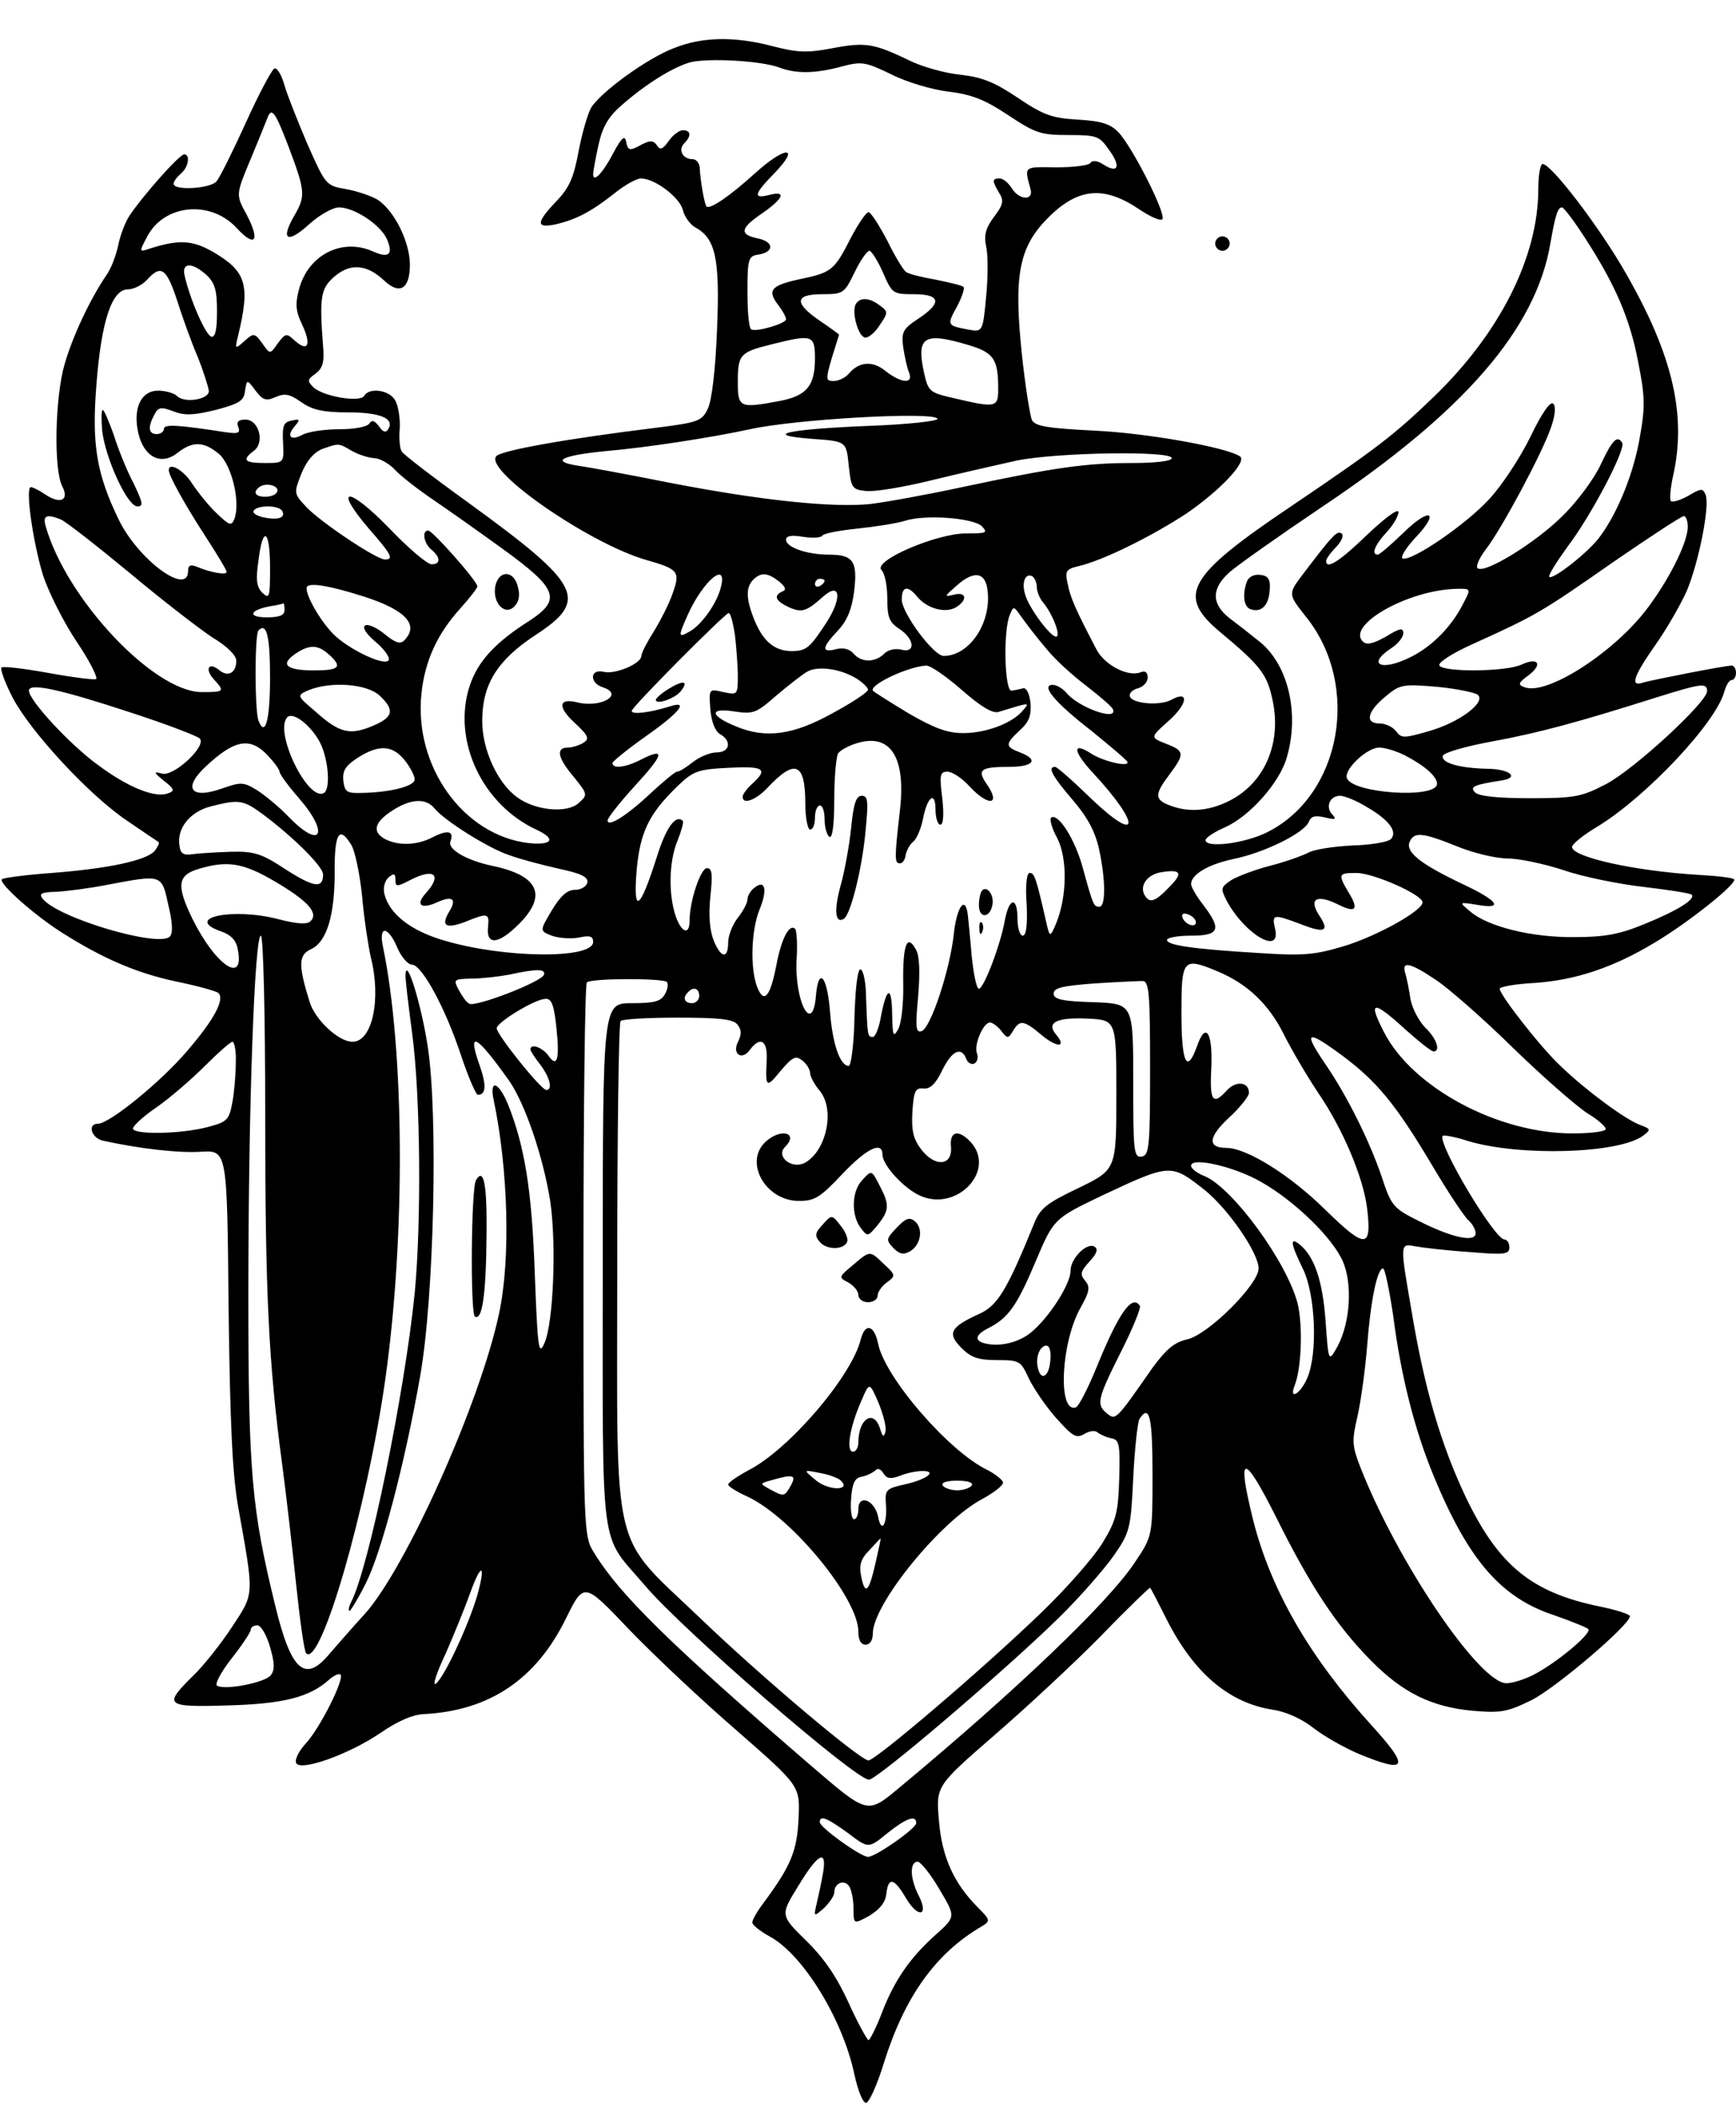 <?xml version="1.0" standalone="no"?>
<!DOCTYPE svg PUBLIC "-//W3C//DTD SVG 20010904//EN"
 "http://www.w3.org/TR/2001/REC-SVG-20010904/DTD/svg10.dtd">
<svg version="1.0" xmlns="http://www.w3.org/2000/svg"
 width="360pt" height="436pt" viewBox="0 0 360 436"
 preserveAspectRatio="xMidYMid meet">
<g transform="translate(0,436) scale(0.1,-0.1)"
fill="#000000" stroke="none">
<path d="M1397 4260 c-55 -21 -150 -90 -171 -123 -7 -12 -19 -53 -26 -90 -10
-54 -19 -76 -46 -104 -43 -45 -43 -57 -1 -48 42 10 73 26 121 64 21 17 46 31
55 31 29 0 80 -39 87 -65 3 -14 15 -30 25 -36 43 -23 52 -64 46 -211 -3 -82
-11 -149 -19 -165 -12 -26 -20 -29 -108 -40 -187 -23 -321 -47 -331 -59 -25
-30 193 -181 311 -215 67 -19 71 -24 55 -69 -7 -21 -25 -56 -39 -79 -14 -22
-26 -45 -26 -51 0 -16 -55 -39 -78 -33 -29 7 -30 -23 -2 -32 46 -15 -5 -44
-54 -31 -38 9 -40 -10 -4 -43 28 -26 31 -33 18 -41 -8 -5 -23 -10 -32 -10 -26
0 -22 -21 12 -61 29 -36 29 -37 10 -54 -24 -22 -91 -16 -129 13 -40 30 -71 98
-71 157 0 76 31 126 110 178 112 73 96 104 -135 272 -75 54 -139 103 -142 109
-4 6 -6 27 -4 48 1 20 -3 46 -9 57 -11 22 -54 29 -65 10 -9 -14 -85 -1 -105
18 -13 13 -13 16 4 28 15 11 19 24 16 57 -8 103 -5 120 24 145 33 28 67 25
103 -9 32 -30 53 -17 53 33 0 47 -32 112 -67 135 -14 8 -43 18 -66 22 -41 7
-42 9 -79 92 -20 47 -42 102 -48 123 -6 21 -15 37 -21 35 -5 -2 -32 -52 -59
-112 -27 -59 -54 -114 -61 -122 -12 -15 -89 -20 -89 -5 0 5 7 14 15 21 16 13
20 40 7 40 -10 0 -87 -87 -114 -128 -9 -14 -19 -41 -23 -61 -4 -19 -14 -47
-24 -61 -34 -50 -70 -126 -87 -185 -20 -68 -23 -219 -5 -253 15 -29 -3 -38
-34 -18 -13 9 -27 16 -31 16 -12 0 4 -113 25 -182 12 -37 44 -100 71 -140 27
-40 44 -75 39 -76 -5 -2 -51 4 -100 13 -50 9 -93 14 -96 11 -3 -3 7 -31 23
-62 37 -71 159 -203 238 -256 34 -23 63 -43 65 -44 2 -2 -2 -10 -8 -18 -17
-20 -96 -37 -214 -46 -54 -4 -100 -10 -103 -13 -8 -8 69 -76 125 -111 85 -54
156 -84 236 -101 44 -9 84 -20 88 -24 13 -13 -8 -54 -64 -119 -54 -64 -162
-152 -186 -152 -22 0 -14 -29 10 -35 78 -17 158 -26 204 -23 54 3 54 3 57
-322 3 -243 8 -348 20 -415 33 -185 34 -177 -12 -247 -23 -35 -59 -81 -82
-103 -62 -61 -57 -65 72 -61 115 3 170 17 210 53 10 9 21 14 24 11 9 -9 -43
-112 -72 -143 -14 -15 -23 -33 -20 -40 7 -19 109 17 175 62 35 24 66 38 90 39
136 7 233 72 295 199 37 75 37 75 131 -24 52 -54 153 -149 225 -211 129 -113
129 -113 126 -180 -3 -68 -16 -99 -73 -176 -13 -17 -23 -35 -23 -40 0 -5 16
-18 36 -29 69 -37 152 -172 176 -287 7 -32 17 -58 24 -58 6 0 23 37 37 83 43
137 107 227 203 283 18 11 18 13 -8 39 -50 50 -75 105 -81 181 -6 71 -6 71
116 177 67 58 167 151 221 206 54 56 100 100 101 99 2 -2 17 -31 34 -65 56
-111 129 -174 221 -188 27 -4 60 -19 84 -38 22 -17 64 -41 95 -54 100 -41 105
-28 25 60 -128 141 -208 279 -245 424 -35 141 -21 143 47 8 72 -145 126 -226
197 -298 65 -66 125 -96 210 -104 59 -5 72 -3 123 22 50 25 204 156 204 174 0
4 -28 13 -62 20 -142 29 -210 85 -278 226 -52 110 -86 225 -113 388 -24 139
-24 139 7 133 17 -3 68 -9 114 -12 72 -6 82 -5 82 10 0 9 -5 16 -10 16 -21 0
-141 202 -128 215 2 2 26 -2 53 -11 108 -32 311 -26 362 11 17 13 17 14 -7 23
-31 12 -111 71 -163 121 -41 38 -127 148 -127 161 0 4 33 10 73 12 85 6 163
32 249 84 69 41 172 123 164 131 -3 3 -35 7 -73 9 -134 8 -263 37 -263 58 0 6
25 26 54 43 101 62 246 216 262 280 4 13 10 23 15 23 5 0 9 7 9 15 0 8 -4 15
-9 15 -14 0 -161 -29 -183 -35 -28 -10 -22 11 25 78 24 34 53 85 65 112 25 60
48 176 39 199 -6 14 -9 14 -36 -2 -16 -9 -32 -14 -36 -11 -3 4 -1 26 4 50 29
126 1 250 -96 420 -55 97 -156 229 -174 229 -5 0 -9 -24 -9 -52 0 -141 -80
-299 -217 -431 -82 -79 -117 -106 -296 -227 -217 -146 -238 -185 -145 -262 83
-69 96 -87 107 -140 19 -88 -16 -171 -89 -208 -43 -22 -85 -25 -124 -10 -32
12 -32 23 -1 64 32 43 32 49 -7 64 -33 13 -33 13 5 47 40 35 44 65 6 44 -24
-13 -81 -8 -86 7 -2 6 5 14 17 17 11 3 20 13 20 22 0 11 -5 15 -15 11 -26 -10
-74 15 -91 47 -43 82 -55 109 -60 137 -6 26 -3 30 22 36 52 12 152 62 224 109
70 48 128 109 111 119 -29 19 -194 48 -299 53 -99 5 -125 9 -132 22 -4 9 -14
71 -21 137 -17 163 -6 221 53 281 63 64 117 69 192 18 21 -14 41 -23 46 -20
11 7 -61 149 -90 180 -17 18 -35 24 -85 27 -54 3 -72 10 -124 45 -49 33 -75
43 -119 48 -31 3 -79 16 -107 30 -73 35 -90 38 -159 25 -52 -10 -72 -9 -123 4
-79 21 -147 20 -206 -4z m219 -40 c34 -13 74 -13 129 2 42 11 49 10 103 -16
31 -16 85 -32 119 -36 49 -6 76 -17 124 -49 56 -37 67 -41 124 -41 60 0 65 -2
85 -31 25 -34 19 -50 -12 -30 -12 8 -23 9 -27 3 -3 -5 -35 -9 -71 -9 -68 1
-66 3 -53 -45 7 -25 -24 -23 -39 2 -7 11 -18 20 -25 20 -16 0 -16 -5 -1 -30
10 -16 9 -24 -11 -50 -17 -23 -21 -38 -16 -61 4 -16 4 -63 0 -104 -7 -74 -7
-74 -39 -68 -42 8 -43 9 -21 48 10 20 16 37 13 40 -2 3 -28 9 -57 15 -29 5
-57 12 -62 16 -5 3 -23 32 -39 65 -17 32 -34 59 -39 59 -5 0 -21 -24 -36 -52
-35 -69 -40 -73 -107 -87 -60 -13 -68 -23 -43 -55 8 -11 15 -23 15 -28 0 -9
-62 -27 -72 -21 -5 2 -8 37 -8 78 0 68 2 74 22 77 34 5 34 27 -2 34 -37 8 -35
21 11 52 43 30 51 47 15 38 -35 -9 -33 1 10 45 55 57 23 57 -40 0 -53 -48 -94
-76 -101 -69 -4 4 -13 54 -14 81 -1 9 -7 17 -15 17 -21 0 -30 20 -17 33 15 15
14 27 -3 27 -7 0 -21 -10 -29 -22 -13 -18 -18 -20 -25 -9 -7 10 -14 10 -30 2
-27 -15 -30 -14 -34 7 -3 12 -10 5 -26 -25 -22 -42 -42 -63 -42 -44 0 5 5 33
11 60 8 37 20 58 46 81 52 46 109 81 145 91 38 9 147 3 184 -11z m-1018 -163
c35 -93 36 -103 13 -143 -30 -51 -16 -61 30 -19 21 19 49 35 62 35 31 0 85
-35 99 -65 14 -32 5 -41 -27 -27 -65 30 -136 -6 -155 -78 -8 -31 -7 -45 7 -74
19 -41 12 -57 -16 -32 -17 16 -19 15 -35 -6 -16 -23 -16 -23 -32 0 -16 22 -18
22 -37 5 -20 -18 -20 -17 -13 12 25 104 17 132 -51 172 -43 25 -71 27 -131 8
-24 -8 -24 -8 -7 24 35 68 132 77 186 18 38 -41 49 -27 21 27 -23 42 -23 42 6
112 16 38 32 78 36 88 9 25 16 16 44 -57z m2688 -189 c63 -97 94 -168 111
-258 14 -70 15 -93 4 -154 -12 -73 -44 -155 -82 -207 -22 -32 -99 -92 -106
-85 -3 3 15 31 38 63 50 66 121 202 113 215 -10 16 -20 7 -44 -44 -13 -29 -49
-78 -80 -108 -55 -55 -162 -121 -176 -108 -4 4 4 22 18 40 34 45 114 195 133
248 10 27 12 47 6 53 -6 6 -24 -20 -47 -68 -21 -43 -59 -101 -85 -129 -48 -53
-161 -130 -180 -124 -6 2 6 21 25 42 53 55 32 66 -23 12 -26 -25 -50 -46 -54
-46 -14 0 -6 20 18 46 14 15 25 34 25 42 0 9 -27 -11 -64 -46 -58 -56 -86 -74
-86 -55 0 4 9 17 21 29 12 13 16 24 11 28 -10 6 -18 -3 -82 -87 -29 -39 -29
-39 10 -88 112 -142 71 -367 -81 -444 -47 -24 -129 -34 -129 -17 0 5 18 17 41
27 51 23 112 92 127 143 28 93 3 197 -59 244 -16 13 -43 34 -59 46 -38 30 -38
61 -2 94 15 14 103 76 195 138 293 196 442 368 472 545 10 57 15 75 24 75 4 0
25 -28 47 -62z m-1455 -73 c19 -44 21 -45 64 -45 56 0 59 -18 9 -51 -32 -21
-35 -28 -31 -59 3 -19 8 -43 12 -52 10 -25 -16 -23 -49 3 -27 22 -55 19 -76
-6 -7 -8 -21 -15 -31 -15 -17 0 -17 3 -4 48 8 26 15 48 15 48 0 1 -18 14 -40
29 -54 37 -52 55 5 55 44 0 46 2 67 45 12 25 26 45 31 45 4 0 17 -20 28 -45z
m-1403 -5 c18 -17 22 -32 22 -76 0 -40 -4 -54 -12 -52 -12 4 -44 77 -55 126
-7 28 15 29 45 2z m-61 -52 c11 -35 30 -88 43 -118 12 -30 22 -62 23 -70 2
-18 -50 -27 -66 -11 -6 6 -24 11 -39 11 -36 0 -53 -37 -41 -89 12 -49 47 -67
81 -40 32 25 55 24 87 -3 26 -24 44 -100 31 -134 -6 -15 -10 -14 -37 12 -17
16 -39 44 -51 62 -17 27 -48 45 -48 27 0 -11 33 -71 76 -137 24 -37 44 -70 44
-74 0 -7 -34 -1 -62 11 -13 5 -18 3 -18 -9 0 -53 -104 24 -144 107 -46 95 -56
156 -46 280 10 131 32 197 65 197 12 0 30 9 40 20 29 32 40 24 62 -42z m1323
-121 c0 -57 -17 -77 -71 -88 -86 -16 -89 -15 -89 40 0 56 5 61 70 77 84 21 90
20 90 -29z m317 28 c54 -16 63 -29 63 -92 0 -38 -5 -39 -90 -19 -53 12 -55 14
-64 54 -16 74 0 84 91 57z m-1435 -108 c19 8 29 6 53 -11 23 -16 45 -21 97
-21 67 0 97 -13 83 -35 -5 -8 -11 -6 -19 6 -9 12 -15 14 -20 6 -4 -7 -31 -12
-62 -12 -31 0 -64 -5 -76 -11 -25 -14 -35 -4 -17 17 12 14 11 16 -6 12 -17 -3
-20 -11 -18 -46 2 -42 2 -42 -38 -42 -42 0 -48 6 -23 25 24 17 11 65 -17 65
-15 0 -19 -5 -15 -15 5 -13 0 -15 -27 -11 -97 15 -127 17 -127 7 0 -6 -7 -11
-15 -11 -17 0 -19 14 -5 40 8 16 14 17 40 7 23 -9 42 -8 87 3 49 13 59 19 61
39 4 25 4 25 22 1 15 -20 22 -22 42 -13z m1372 -45 c3 -5 -61 -12 -142 -15
-171 -7 -224 -19 -117 -27 70 -5 70 -5 75 -55 5 -47 7 -50 36 -53 18 -2 78 8
135 22 57 14 137 32 177 41 83 17 322 21 322 5 0 -6 -34 -10 -82 -10 -95 0
-160 -9 -348 -49 -74 -16 -162 -32 -195 -36 -78 -8 -225 7 -416 44 -85 17
-172 33 -194 36 -54 9 -29 21 64 30 82 7 218 28 296 45 95 21 380 37 389 22z
m-1214 -67 c14 -8 34 -14 46 -15 11 0 31 -11 43 -24 12 -13 48 -41 79 -62 31
-21 96 -67 143 -101 116 -84 124 -106 57 -150 -71 -45 -107 -84 -124 -135 -37
-113 26 -247 140 -299 40 -19 31 -32 -18 -27 -135 16 -238 159 -222 310 7 67
32 123 81 177 19 21 35 42 35 45 0 11 -93 116 -102 116 -14 0 -9 -27 7 -40 19
-16 19 -30 0 -30 -9 0 -49 34 -89 76 -84 86 -116 86 -42 -1 49 -56 53 -65 34
-65 -17 0 -130 75 -162 108 -27 29 -27 29 -11 70 11 27 26 44 43 51 35 12 33
13 62 -4z m-156 -86 c-7 -12 -44 -12 -44 0 0 5 6 11 13 14 17 6 38 -3 31 -14z
m11 -38 c8 -14 -7 -20 -37 -14 -15 3 -25 9 -22 14 7 12 51 12 59 0z m-459 -18
c10 -4 74 -54 143 -111 68 -57 146 -117 172 -134 30 -18 49 -37 49 -48 0 -25
-17 -35 -36 -19 -21 17 -30 2 -11 -19 24 -26 22 -27 -25 -27 -100 1 -280 193
-323 343 -7 23 1 27 31 15z m1910 -14 c13 -14 10 -15 -33 -15 -61 0 -194 -57
-175 -76 7 -7 12 -33 12 -59 0 -39 4 -49 25 -63 32 -21 34 -51 4 -43 -12 3
-28 0 -36 -9 -19 -18 -47 -18 -63 1 -8 9 -21 13 -36 9 -31 -8 -30 3 3 38 19
20 29 43 34 80 8 64 -1 78 -52 78 -45 0 -89 15 -89 31 0 8 12 10 35 6 19 -3
37 -2 40 2 2 5 35 11 73 15 38 4 82 11 98 16 43 14 142 6 160 -11z m1464 -1
c0 -34 -42 -116 -89 -176 -71 -90 -205 -174 -249 -157 -15 5 -14 9 8 25 30 23
20 38 -15 22 -32 -15 -161 -16 -170 -2 -4 6 27 26 72 46 128 58 140 65 286
167 77 53 144 97 149 97 4 0 8 -10 8 -22z m-2940 -85 c0 -61 -1 -66 -16 -52
-12 12 -14 27 -8 67 9 74 24 64 24 -15z m935 -40 c-8 -34 -41 -80 -66 -93 -23
-13 -23 -10 -2 37 32 70 82 111 68 56z m121 11 c13 -11 15 -17 7 -20 -20 -9
-15 -20 13 -33 27 -12 36 -9 71 22 36 32 40 -3 6 -55 -34 -52 -41 -58 -73 -58
-34 1 -57 20 -75 63 -18 44 -19 69 -3 85 16 16 30 15 54 -4z m432 -19 c8 -67
-38 -135 -91 -135 -21 0 -87 89 -87 117 0 27 12 30 31 7 20 -25 57 -36 80 -24
26 15 24 34 -3 27 -21 -5 -20 -4 6 19 36 32 60 28 64 -11z m102 8 c0 -9 6 -24
13 -32 20 -24 38 -71 27 -71 -12 0 -56 59 -64 87 -8 25 0 46 15 38 5 -4 9 -13
9 -22z m-440 13 c0 -3 -4 -8 -10 -11 -5 -3 -10 -1 -10 4 0 6 5 11 10 11 6 0
10 -2 10 -4z m-955 -33 c87 -28 115 -59 83 -91 -8 -8 -18 -5 -40 13 -17 14
-35 22 -41 18 -6 -4 2 -17 22 -34 18 -15 30 -32 27 -38 -9 -14 -94 28 -121 61
-30 34 -55 84 -48 92 8 8 49 1 118 -21z m2279 -15 c-23 -46 -63 -87 -106 -109
-62 -32 -96 -18 -43 17 14 9 25 23 25 31 0 12 -7 11 -36 -7 -27 -15 -40 -18
-48 -10 -34 34 93 106 192 109 33 1 33 1 16 -31z m-2444 -13 c0 -11 -11 -15
-37 -15 -40 0 -36 15 7 23 14 2 26 5 28 6 1 0 2 -6 2 -14z m1579 -79 c18 -23
57 -58 85 -79 28 -22 53 -43 54 -48 10 -25 -72 4 -97 35 -8 9 -20 16 -28 16
-26 0 5 -37 80 -95 39 -32 73 -60 75 -65 4 -11 -50 1 -76 18 -39 25 -37 4 5
-41 99 -107 97 -149 -3 -54 -38 37 -72 67 -76 67 -16 0 -7 -18 36 -68 31 -36
47 -66 55 -102 14 -64 14 -120 1 -120 -12 0 -13 2 -35 82 -16 58 -50 112 -65
103 -4 -3 1 -22 12 -42 22 -42 21 -122 -2 -178 -13 -30 -13 -30 -22 10 -19 83
-23 96 -33 95 -6 0 -9 -27 -6 -65 2 -43 -1 -65 -8 -65 -6 0 -11 16 -11 35 0
46 -17 45 -26 -2 -9 -52 -44 -143 -54 -143 -5 0 -11 30 -15 68 -3 37 -7 75 -8
85 -5 42 -23 17 -29 -39 -8 -75 -48 -196 -67 -202 -12 -4 -13 9 -7 72 4 49 3
83 -4 96 -19 36 -28 12 -27 -68 1 -44 -4 -86 -11 -97 -10 -17 -11 -12 -12 35
-1 59 -12 53 -24 -12 -4 -21 -11 -38 -16 -38 -11 0 -11 2 -14 80 0 30 -5 57
-11 60 -6 3 -11 -33 -13 -97 -1 -57 -7 -103 -12 -103 -18 0 -34 46 -39 115 -6
73 -24 91 -29 30 -7 -83 -45 -11 -40 77 2 31 0 59 -3 62 -12 12 -29 -21 -39
-75 -13 -67 -26 -81 -40 -45 -15 40 -12 118 5 160 17 41 12 64 -11 45 -8 -6
-14 -17 -14 -24 0 -7 -9 -24 -20 -38 -11 -14 -20 -37 -20 -51 0 -35 -15 -33
-30 4 -8 20 -11 52 -7 90 5 47 4 60 -7 60 -13 0 -36 -68 -36 -109 0 -31 -17
-25 -29 10 -15 45 -14 113 4 156 8 20 13 38 11 41 -15 14 -35 -14 -54 -75 -35
-110 -49 -120 -42 -30 7 81 25 119 85 177 32 31 42 35 105 38 74 4 84 -2 50
-33 -11 -10 -20 -22 -20 -27 0 -17 27 -7 51 18 58 62 79 53 79 -33 0 -29 5
-53 10 -53 6 0 10 11 10 25 0 14 5 25 10 25 6 0 10 -13 10 -29 0 -17 5 -33 10
-36 6 -4 10 24 10 77 0 46 4 89 8 96 5 7 24 17 42 22 68 19 99 -32 86 -142
-11 -96 -11 -107 -1 -108 6 -1 12 7 13 17 2 10 9 23 16 28 7 6 16 27 20 47 9
47 26 59 26 19 0 -17 5 -31 10 -31 6 0 8 20 4 55 -6 48 -5 55 11 55 9 0 30
-13 45 -30 41 -44 67 -39 35 6 -19 28 -11 34 47 34 52 0 63 15 23 30 -31 12
-31 17 0 46 19 17 24 31 22 56 -2 19 -8 32 -15 31 -7 -2 -18 -4 -24 -5 -15 -3
-18 124 -4 157 8 19 8 19 24 -4 10 -14 32 -43 51 -65z m-645 28 c3 -26 6 -65
6 -86 0 -39 -1 -39 -30 -33 -30 7 -30 7 -27 -35 2 -26 10 -46 20 -52 25 -14
21 -38 -7 -38 -13 0 -35 -9 -49 -20 -14 -11 -28 -20 -33 -20 -4 0 -28 -20 -54
-44 -51 -48 -90 -72 -90 -57 0 5 25 37 56 71 60 65 65 81 15 56 -32 -17 -61
-21 -61 -8 1 4 32 29 70 56 70 49 90 75 48 61 -42 -13 -78 -17 -78 -9 0 8 191
200 201 203 4 0 9 -20 13 -45z m-964 -89 c0 -88 -10 -125 -24 -89 -8 21 -8
179 0 187 17 17 24 -12 24 -98z m122 48 c29 -26 22 -33 -31 -33 -57 0 -71 12
-39 34 29 20 47 20 70 -1z m1096 -51 c12 -8 22 -18 22 -22 0 -5 -33 -27 -74
-49 -81 -45 -138 -53 -200 -27 -54 22 -56 39 -4 31 40 -6 46 -4 88 33 25 21
54 44 65 50 23 12 70 5 103 -16z m217 -23 c40 -35 64 -49 76 -45 65 20 65 20
51 4 -21 -27 -77 -48 -124 -48 -34 0 -60 10 -114 41 -38 23 -71 44 -73 46 -13
11 71 51 110 53 9 0 42 -23 74 -51z m-1725 -46 c74 -24 139 -49 144 -54 16
-15 -54 -80 -78 -73 -18 5 -18 3 4 -15 22 -17 23 -21 8 -26 -26 -10 -82 12
-145 59 -58 42 -143 134 -143 154 0 17 64 3 210 -45z m517 35 c32 -30 29 -45
-14 -63 -47 -20 -69 -15 -118 29 -40 34 -40 34 -15 45 47 19 121 13 147 -11z
m2278 1 c16 -16 -39 -57 -102 -75 -52 -15 -57 -15 -68 0 -7 9 -22 16 -34 16
-31 0 -26 24 11 55 31 26 36 27 108 21 41 -4 80 -12 85 -17z m475 8 c0 -23
-152 -163 -210 -193 -50 -26 -64 -29 -157 -29 -66 0 -106 4 -114 12 -12 12 -2
16 56 25 36 6 16 23 -28 24 -59 1 -99 12 -95 27 3 7 49 20 104 30 97 18 178
40 339 91 93 29 105 31 105 13z m-2880 -100 c20 -32 27 -101 12 -111 -33 -20
-105 128 -76 157 11 11 44 -13 64 -46z m-105 -33 c14 -15 25 -30 25 -35 0 -4
18 -29 40 -54 64 -74 46 -108 -21 -39 -18 19 -48 44 -65 55 -29 18 -34 18 -74
4 -65 -23 -82 1 -32 47 59 55 91 60 127 22z m284 -10 c12 -15 21 -33 21 -40 0
-14 -50 -27 -110 -28 -31 -1 -35 2 -38 25 -2 21 4 31 30 48 44 28 72 26 97 -5z
m2074 10 c41 -21 67 -44 67 -59 0 -32 -177 -20 -187 12 -6 18 42 63 67 63 12
0 35 -7 53 -16z m-79 -107 c47 -27 65 -52 50 -67 -6 -6 -42 -12 -80 -13 -38
-2 -79 -8 -91 -15 -12 -6 -47 -19 -79 -27 -31 -8 -68 -22 -81 -30 -22 -15 -22
-17 -9 -43 38 -70 114 -114 100 -57 -7 30 -3 30 53 9 51 -20 61 -15 38 19 -21
33 -5 43 37 23 39 -20 47 -13 25 23 -23 39 -22 41 16 41 35 0 137 -45 137 -61
0 -17 -94 -70 -164 -91 -60 -18 -84 -20 -175 -14 -134 8 -191 16 -191 27 0 5
23 9 50 9 59 0 64 13 25 64 -14 18 -25 37 -25 43 0 20 36 41 88 52 64 13 147
54 156 77 5 12 13 14 34 9 21 -5 24 -4 15 6 -15 15 -6 39 16 39 9 0 34 -10 55
-23z m-2288 -16 c64 -48 124 -108 124 -124 0 -30 -19 -27 -77 10 -50 33 -65
38 -113 37 -30 -1 -66 -3 -80 -5 -20 -3 -26 1 -28 19 -5 35 22 69 65 80 59 15
67 14 109 -17z m355 13 c20 -25 112 -83 155 -97 21 -8 67 -20 102 -28 47 -10
62 -17 60 -29 -2 -8 -13 -15 -26 -15 -16 0 -30 -13 -48 -43 -25 -42 -25 -42 0
-52 14 -5 39 -7 56 -4 23 5 30 3 30 -9 0 -36 -185 -34 -309 3 -69 20 -114 55
-124 97 -3 13 1 27 9 34 11 9 14 8 14 -5 0 -15 3 -15 30 -1 50 26 68 12 33
-27 -22 -24 -10 -34 23 -19 33 15 42 7 25 -20 -17 -29 -6 -35 32 -21 49 20 52
19 49 -10 -4 -39 22 -36 64 6 60 60 41 101 -56 121 -52 11 -92 34 -86 50 8 22
-5 25 -35 10 -33 -18 -72 -19 -100 -5 -28 15 -23 35 14 59 38 25 70 27 88 5z
m-173 -75 c8 -12 18 -60 23 -108 4 -47 13 -104 18 -126 22 -87 3 -175 -38
-175 -29 0 -78 46 -89 83 -24 77 -23 97 3 109 33 15 50 72 49 166 0 75 10 90
34 51z m2294 -4 c34 -14 81 -25 105 -25 23 0 75 -11 115 -24 40 -14 115 -29
167 -35 51 -6 96 -13 99 -16 9 -9 -29 -33 -98 -61 -51 -21 -82 -27 -145 -27
-89 -1 -180 22 -216 53 -24 20 -24 20 14 14 56 -10 45 8 -30 43 -88 42 -118
66 -110 87 9 22 27 20 99 -9z m-2453 -72 c70 -41 92 -66 75 -83 -7 -7 -27 -6
-66 4 -95 25 -199 3 -120 -25 21 -7 32 -19 35 -37 15 -75 -46 -34 -94 63 -34
70 -31 91 15 104 58 17 90 12 155 -26z m1852 -16 c-22 -23 -34 -28 -42 -20
-19 19 -6 47 26 54 46 8 50 -1 16 -34z m-2072 -33 c9 -38 10 -59 3 -66 -23
-23 -230 38 -263 78 -9 11 -4 14 27 15 22 1 68 7 104 14 117 22 115 23 129
-41z m2131 -36 c0 -13 -23 -5 -28 10 -2 7 2 10 12 6 9 -3 16 -11 16 -16z
m-1656 -53 c8 -19 22 -35 30 -35 21 0 70 -91 102 -188 15 -45 31 -82 35 -82
17 0 18 20 4 60 -27 76 -8 66 61 -31 33 -48 70 -156 85 -249 13 -88 7 -252
-12 -295 -12 -27 -14 -12 -20 145 -6 173 -21 263 -55 349 -20 49 -40 55 -30 9
30 -143 35 -330 11 -441 -39 -185 -194 -531 -280 -625 -24 -26 -55 -62 -70
-79 -52 -64 -81 -39 -114 97 -49 200 -56 275 -56 645 0 391 13 745 26 745 5 0
9 -161 9 -372 0 -371 7 -513 35 -723 8 -60 21 -172 29 -249 8 -76 17 -141 21
-144 30 -30 126 300 164 568 42 297 40 682 -5 898 -9 44 11 42 30 -3z m1701
-49 c62 -26 106 -68 137 -130 17 -34 49 -88 71 -121 52 -76 94 -176 102 -240
10 -85 -3 -85 -87 -3 -73 72 -163 128 -205 128 -39 0 -38 22 5 62 23 21 42 45
42 52 0 23 -27 26 -46 5 -29 -32 -36 -22 -32 48 3 73 -12 96 -30 43 -21 -58
-32 -33 -32 70 0 112 3 116 75 86z m453 -18 c26 -17 99 -81 162 -143 63 -61
132 -121 153 -134 20 -12 37 -27 37 -32 0 -5 -31 -9 -69 -9 -155 0 -332 95
-391 210 -34 66 -23 67 45 5 28 -25 53 -45 58 -45 15 0 6 27 -17 49 -13 13
-27 39 -31 59 -3 21 -8 45 -11 55 -8 25 11 21 64 -15z m-1850 11 c-5 -15 -143
-68 -155 -60 -6 3 -15 16 -22 29 -11 21 -10 22 26 23 21 0 56 4 78 8 59 13 77
12 73 0z m255 -15 c3 -4 2 -15 -4 -25 -8 -15 -21 -19 -69 -19 -60 0 -60 0 -60
-542 0 -616 -8 -553 88 -666 79 -93 436 -402 464 -402 17 0 284 228 394 336
44 43 95 102 114 129 33 48 35 55 40 160 3 61 9 116 13 123 21 32 27 4 27
-116 0 -127 0 -127 -37 -182 -55 -83 -248 -267 -485 -464 -71 -59 -66 -60
-193 49 -285 246 -390 349 -442 434 -23 36 -23 36 -23 607 0 314 3 574 7 577
8 9 158 9 166 1z m1002 -179 c0 -163 -2 -180 -17 -183 -17 -3 -18 10 -18 157
0 160 0 160 -82 163 -66 2 -83 6 -83 18 0 12 19 16 85 21 47 3 92 5 100 5 13
-1 15 -28 15 -181z m-935 150 c0 -8 -7 -15 -15 -15 -16 0 -20 12 -8 23 11 12
23 8 23 -8z m-296 -67 c7 -67 1 -83 -18 -55 -13 16 -36 24 -36 11 0 -3 9 -17
20 -31 20 -26 27 -53 13 -53 -11 0 -103 115 -103 128 0 12 78 60 101 61 13 1
18 -13 23 -61z m375 8 c9 -11 9 -20 2 -35 -14 -26 7 -41 24 -18 21 29 37 20
35 -20 -3 -59 -1 -60 29 -23 25 29 31 32 45 21 9 -7 16 -19 16 -26 0 -7 9 -24
21 -38 31 -40 12 -124 -32 -148 -27 -14 -61 13 -41 33 29 29 -8 40 -40 11 -46
-42 -1 -123 69 -123 32 0 44 7 89 55 51 54 84 70 84 41 0 -22 46 -72 80 -86
76 -32 156 54 103 112 -25 27 -44 23 -41 -9 4 -40 -32 -44 -61 -7 -17 22 -21
39 -19 78 3 44 6 51 23 49 14 -1 25 9 39 38 20 41 40 50 50 23 3 -8 11 -12 17
-9 6 4 8 13 5 21 -7 17 13 64 27 64 5 0 16 -8 23 -17 13 -17 15 -17 25 0 14
23 22 22 59 -9 32 -27 53 -26 30 1 -21 25 1 36 66 33 59 -3 59 -3 59 -158 0
-155 0 -155 -78 -193 -67 -32 -80 -42 -93 -75 -57 -140 -76 -170 -115 -187
-59 -27 -65 -40 -35 -70 20 -20 35 -25 74 -25 46 0 49 -2 65 -37 10 -21 35
-58 57 -83 35 -39 42 -43 59 -33 10 6 22 8 27 3 5 -4 18 -10 28 -12 17 -3 19
-11 17 -83 -2 -70 -6 -87 -34 -133 -18 -30 -75 -95 -127 -145 -119 -115 -344
-307 -359 -307 -17 0 -222 173 -348 294 -188 180 -173 118 -173 718 0 283 3
518 7 521 3 4 57 7 118 7 86 0 115 -3 124 -14z m1255 -65 c71 -53 110 -100
184 -224 34 -58 69 -110 77 -117 8 -7 15 -19 15 -27 0 -20 -50 -9 -119 26 -52
26 -56 31 -76 92 -25 73 -70 164 -114 229 -50 73 -43 77 33 21z m-2295 -13 c0
-24 -3 -61 -7 -83 -7 -37 -10 -41 -52 -52 -54 -14 -147 -16 -154 -4 -3 4 18
24 47 44 29 20 74 59 102 87 27 27 53 50 57 50 4 0 8 -19 7 -42z m2127 -249
c70 -40 148 -116 169 -165 20 -47 15 -126 -11 -175 -19 -34 -19 -34 -25 51 -6
84 -23 134 -53 159 -22 18 -20 3 6 -50 26 -53 31 -175 9 -226 -14 -33 -39 -48
-26 -15 14 36 17 123 6 169 -22 86 -134 239 -192 264 -16 6 -29 16 -29 22 0
19 91 -2 146 -34z m-117 -17 c49 -40 111 -130 111 -162 0 -33 -104 -137 -148
-147 -27 -6 -44 -21 -72 -59 -76 -109 -76 -109 -94 -95 -23 19 -21 29 28 127
25 49 42 92 40 96 -16 26 -44 -14 -90 -127 -18 -44 -37 -81 -43 -83 -38 -13
-31 135 10 207 19 34 20 43 9 56 -11 13 -9 19 9 39 15 16 19 26 11 31 -16 10
-50 -24 -50 -50 0 -31 -55 -112 -92 -135 -21 -13 -46 -19 -68 -18 -39 3 -44
17 -11 34 42 21 60 47 98 137 38 90 38 90 138 138 143 67 143 67 214 11z m390
-259 c16 -126 45 -239 84 -333 72 -175 140 -253 250 -289 37 -13 69 -26 71
-29 6 -10 -68 -71 -113 -94 -19 -10 -45 -18 -57 -18 -56 0 -226 251 -303 448
-17 44 -18 54 -6 105 7 31 16 96 20 145 7 94 21 162 33 162 4 0 13 -44 21 -97z
m-711 -95 c-3 -34 -20 -42 -26 -13 -5 22 5 45 18 45 7 0 10 -14 8 -32z m-1188
-485 c-17 -59 -67 -168 -86 -184 -8 -6 1 22 20 62 18 41 41 98 51 126 23 64
33 61 15 -4z m-430 -108 c10 -34 10 -48 1 -59 -13 -15 -95 -31 -111 -21 -5 3
8 28 30 56 22 28 40 55 40 60 0 5 6 9 14 9 7 0 19 -20 26 -45z m1199 -386 c42
-32 42 -32 81 0 39 31 60 39 60 21 0 -11 -84 -70 -100 -70 -15 0 -100 61 -100
72 0 15 15 9 59 -23z m-52 -81 c-3 -18 -9 -46 -13 -63 -7 -30 -7 -30 15 -11
11 11 21 25 21 32 0 20 21 28 31 13 5 -8 9 -29 9 -46 0 -33 0 -33 33 -15 21
13 33 27 35 45 4 36 16 34 41 -9 25 -42 48 -37 26 6 -18 35 -19 70 -2 70 6 0
27 -26 45 -57 34 -57 34 -57 -6 -93 -54 -48 -87 -95 -113 -163 -12 -31 -25
-57 -28 -57 -3 1 -22 35 -41 77 -24 53 -51 93 -88 129 -54 53 -54 53 -17 113
41 68 60 78 52 29z"/>
<path d="M2586 3155 c-10 -27 -7 -53 7 -58 22 -8 38 7 40 39 2 23 -3 30 -19
32 -13 2 -24 -4 -28 -13z"/>
<path d="M1775 3730 c-10 -16 5 -70 20 -70 7 0 21 12 30 27 17 25 17 27 -1 40
-21 16 -40 17 -49 3z"/>
<path d="M212 3466 c7 -57 52 -156 73 -156 13 0 11 8 -8 48 -14 26 -32 71 -41
100 -10 28 -20 52 -23 52 -3 0 -3 -20 -1 -44z"/>
<path d="M1027 3144 c-6 -34 20 -62 40 -41 9 9 12 23 7 40 -8 35 -40 36 -47 1z"/>
<path d="M1765 2643 c-4 -38 -14 -92 -22 -120 -14 -51 -11 -79 7 -68 14 9 38
104 45 183 6 61 5 72 -8 72 -12 0 -17 -17 -22 -67z"/>
<path d="M2037 2514 c-4 -4 -7 -18 -7 -31 0 -28 23 -27 28 1 4 20 -11 40 -21
30z"/>
<path d="M2031 2434 c0 -11 3 -14 6 -6 3 7 2 16 -1 19 -3 4 -6 -2 -5 -13z"/>
<path d="M1387 2932 c-15 -9 -27 -20 -27 -23 0 -11 38 2 51 17 18 22 7 25 -24
6z"/>
<path d="M841 2340 c-1 -8 6 -64 14 -125 17 -129 19 -389 5 -536 -21 -208 -95
-570 -132 -641 -5 -10 -6 -18 -3 -18 2 0 18 26 34 58 32 64 80 245 112 427 29
161 38 544 16 685 -13 86 -44 187 -46 150z"/>
<path d="M987 1913 c-10 -17 -12 -278 -2 -283 15 -8 23 44 24 173 1 103 -6
137 -22 110z"/>
<path d="M1787 1912 c-21 -23 -22 -72 -2 -98 14 -19 15 -18 35 6 24 30 25 42
5 80 -18 35 -17 35 -38 12z"/>
<path d="M1706 1821 c-16 -17 -17 -23 -6 -36 14 -17 51 -17 57 1 2 6 -4 21
-14 33 -18 23 -18 23 -37 2z"/>
<path d="M1860 1815 c-23 -24 -23 -26 -7 -43 13 -13 21 -14 35 -6 22 14 27 47
9 62 -11 9 -19 6 -37 -13z"/>
<path d="M1771 1739 c-32 -27 -33 -27 -12 -38 12 -7 21 -18 21 -26 0 -8 9 -15
20 -15 11 0 20 6 20 14 0 7 9 20 19 27 19 14 19 15 -8 40 -27 26 -27 26 -60
-2z"/>
<path d="M1785 1583 c-19 -77 -150 -230 -234 -272 -22 -12 -41 -25 -41 -29 0
-4 18 -15 40 -25 92 -43 230 -211 230 -280 0 -17 5 -27 15 -27 9 0 15 9 15 23
0 61 140 233 227 279 24 13 43 28 43 34 0 5 -15 17 -32 26 -80 38 -213 192
-227 262 -8 39 -27 44 -36 9z m51 -192 c-3 -12 -6 -10 -11 7 -13 41 -45 21
-45 -29 0 -10 -5 -19 -11 -19 -15 0 -7 51 17 105 17 40 17 40 36 -4 10 -25 17
-52 14 -60z m30 -91 c14 6 35 10 47 10 32 0 8 -18 -38 -28 -36 -8 -40 -11 -38
-38 4 -43 -9 -66 -16 -29 -7 35 -41 48 -41 16 0 -12 -4 -21 -9 -21 -5 0 -8 19
-6 43 2 31 8 43 21 45 11 2 23 8 29 13 5 6 12 3 17 -6 7 -11 15 -12 34 -5z
m-122 -10 c21 -21 -25 -21 -51 0 -28 23 -28 23 7 16 19 -3 39 -11 44 -16z
m-104 -10 c-13 -23 -14 -24 -43 -8 -22 12 -22 12 3 19 45 13 52 11 40 -11z
m375 0 c-3 -5 -17 -10 -30 -10 -13 0 -27 5 -30 10 -4 6 8 10 30 10 22 0 34 -4
30 -10z m-199 -159 c-14 -62 -22 -70 -30 -30 -5 24 -1 37 17 55 12 13 22 24
23 24 1 0 -4 -22 -10 -49z"/>
<path d="M2520 3855 c0 -8 7 -15 15 -15 8 0 15 7 15 15 0 8 -7 15 -15 15 -8 0
-15 -7 -15 -15z"/>
</g>
</svg>
